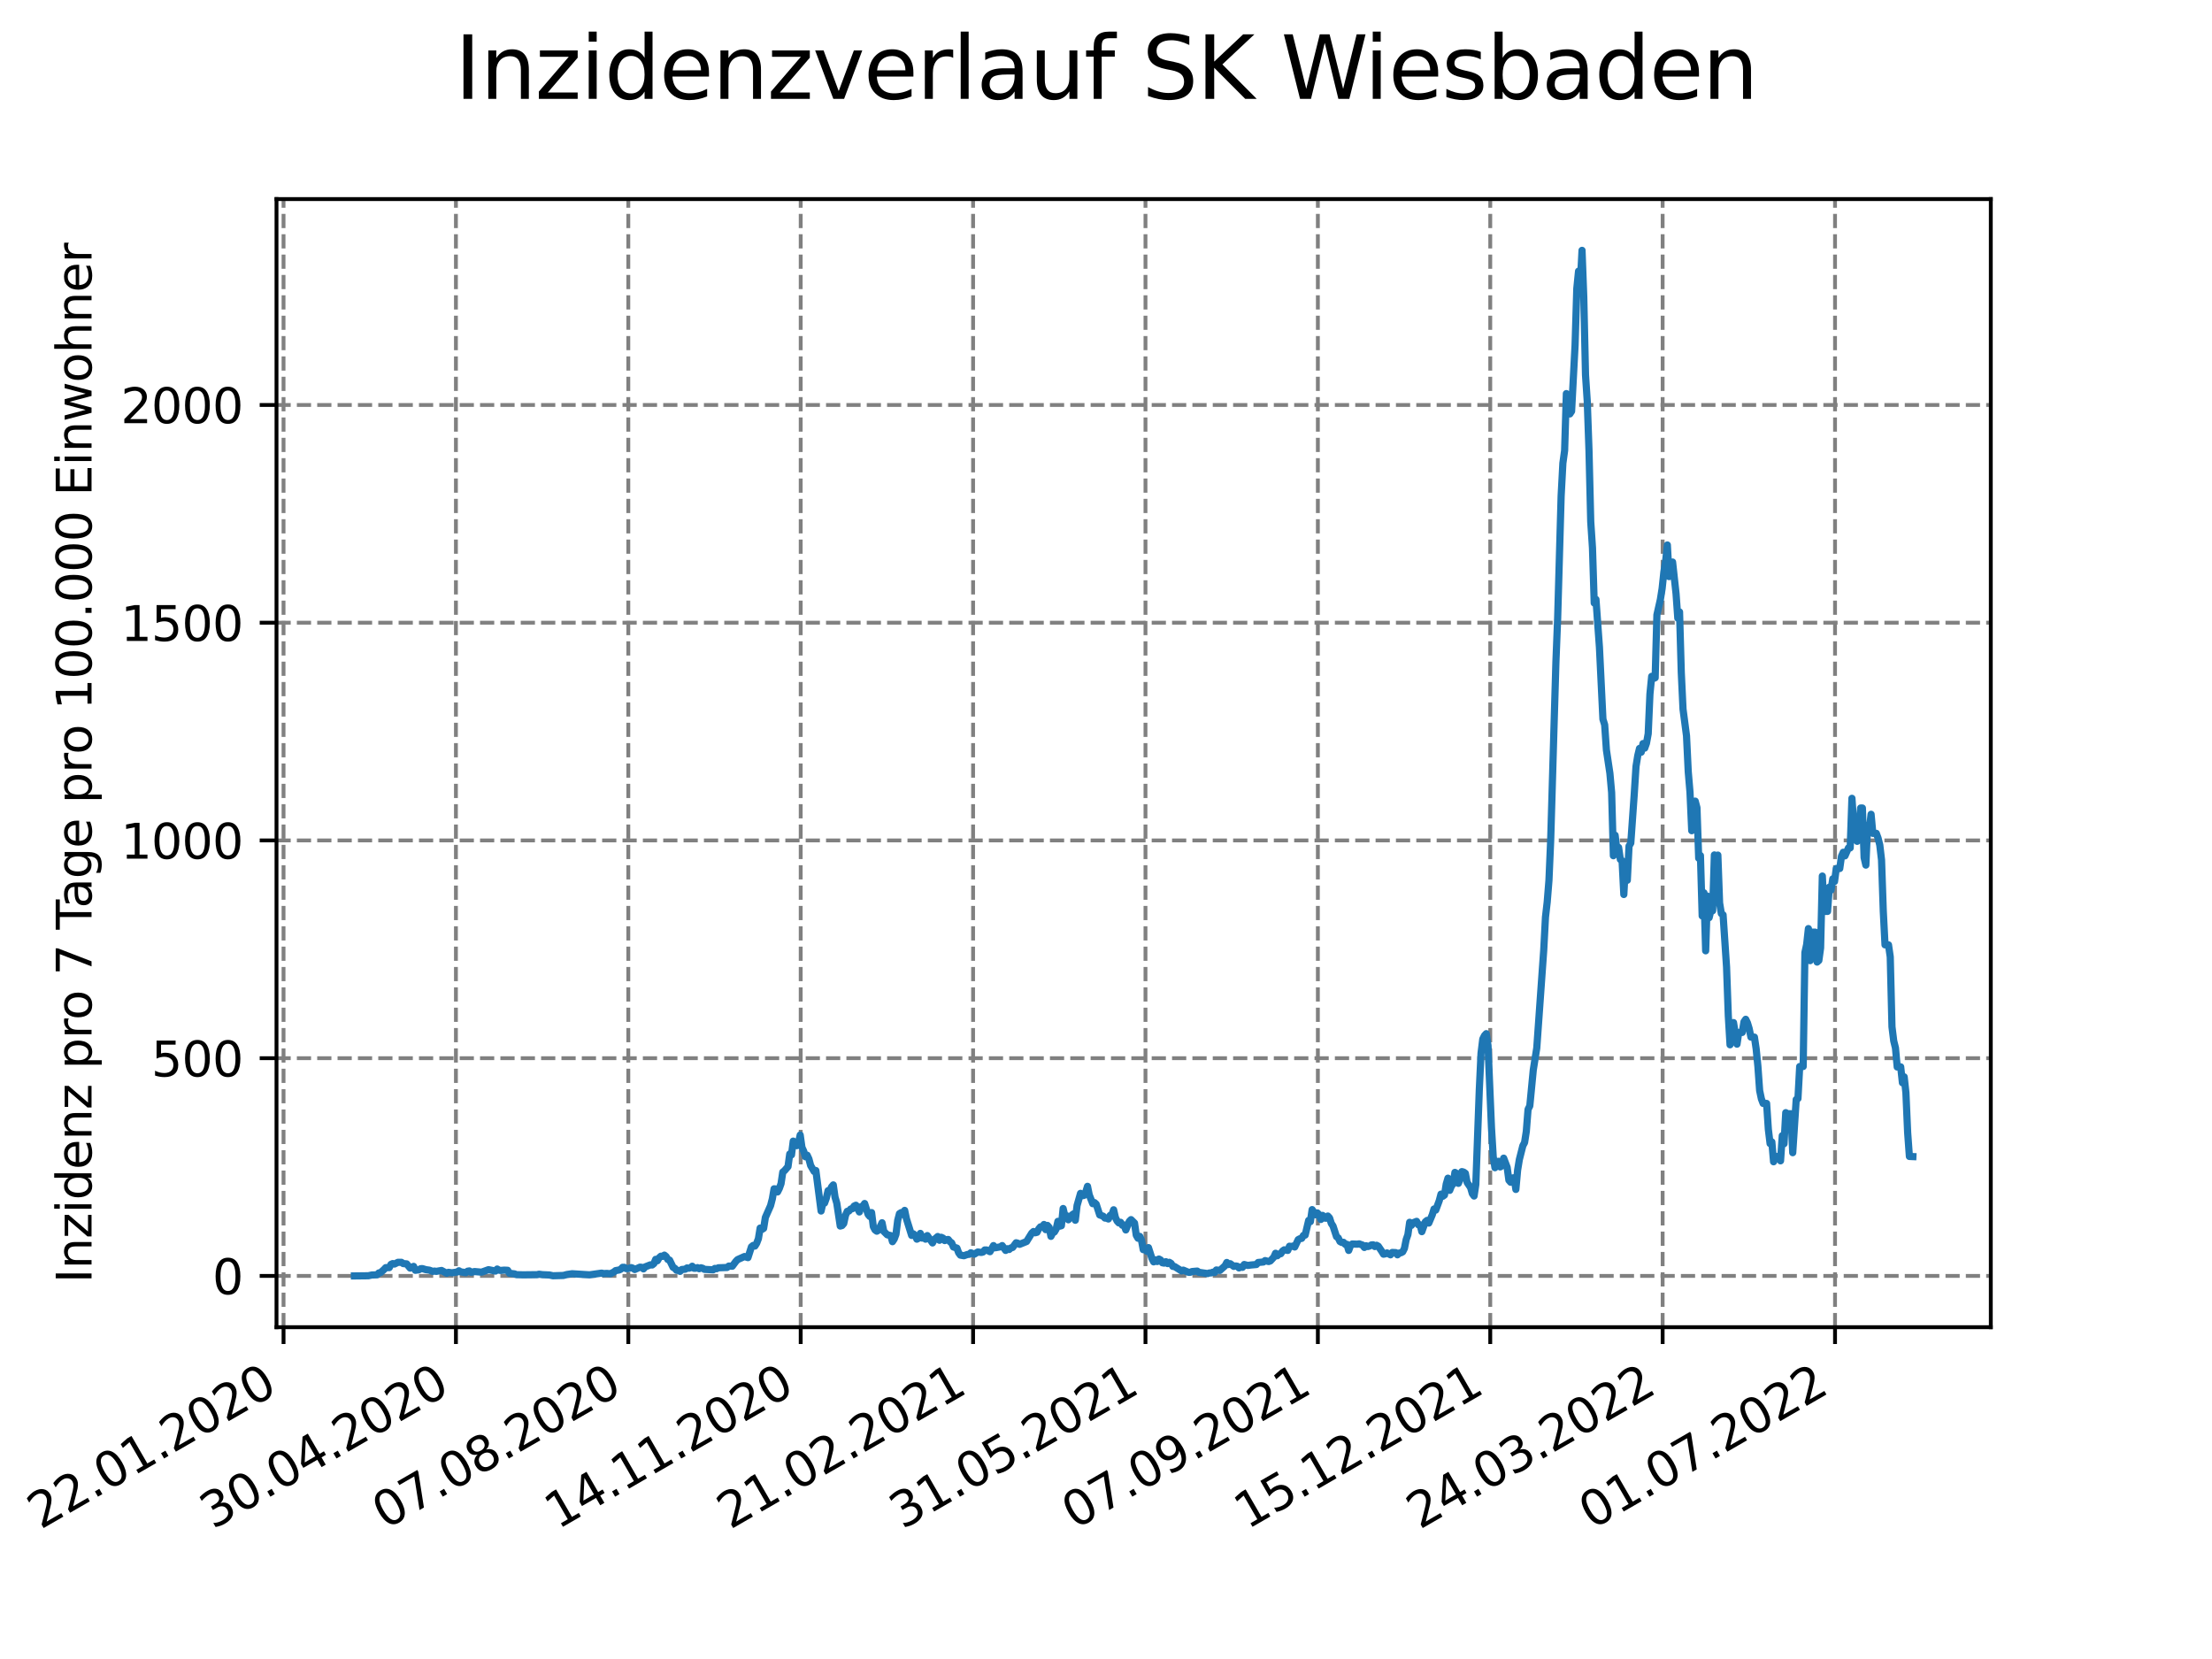 <?xml version="1.0" encoding="utf-8" standalone="no"?>
<!DOCTYPE svg PUBLIC "-//W3C//DTD SVG 1.1//EN"
  "http://www.w3.org/Graphics/SVG/1.1/DTD/svg11.dtd">
<svg xmlns:xlink="http://www.w3.org/1999/xlink" width="460.8pt" height="345.6pt" viewBox="0 0 460.8 345.6" xmlns="http://www.w3.org/2000/svg" version="1.1">
 <defs>
  <style type="text/css">*{stroke-linejoin: round; stroke-linecap: butt}</style>
 </defs>
 <g id="figure_1">
  <g id="patch_1">
   <path d="M 0 345.6 
L 460.8 345.6 
L 460.8 0 
L 0 0 
z
" style="fill: #ffffff"/>
  </g>
  <g id="axes_1">
   <g id="patch_2">
    <path d="M 57.6 276.48 
L 414.72 276.48 
L 414.72 41.472 
L 57.6 41.472 
z
" style="fill: #ffffff"/>
   </g>
   <g id="matplotlib.axis_1">
    <g id="xtick_1">
     <g id="line2d_1">
      <path d="M 59.066 276.48 
L 59.066 41.472 
" clip-path="url(#p406c5fef7f)" style="fill: none; stroke-dasharray: 2.96,1.28; stroke-dashoffset: 0; stroke: #808080; stroke-width: 0.8"/>
     </g>
     <g id="line2d_2">
      <defs>
       <path id="m17ebab3254" d="M 0 0 
L 0 3.5 
" style="stroke: #000000; stroke-width: 0.8"/>
      </defs>
      <g>
       <use xlink:href="#m17ebab3254" x="59.066" y="276.48" style="stroke: #000000; stroke-width: 0.8"/>
      </g>
     </g>
     <g id="text_1">
      <!-- 22.01.2020 -->
      <g transform="translate(8.441 318.689)rotate(-30)scale(0.1 -0.1)">
       <defs>
        <path id="DejaVuSans-32" d="M 1228 531 
L 3431 531 
L 3431 0 
L 469 0 
L 469 531 
Q 828 903 1448 1529 
Q 2069 2156 2228 2338 
Q 2531 2678 2651 2914 
Q 2772 3150 2772 3378 
Q 2772 3750 2511 3984 
Q 2250 4219 1831 4219 
Q 1534 4219 1204 4116 
Q 875 4013 500 3803 
L 500 4441 
Q 881 4594 1212 4672 
Q 1544 4750 1819 4750 
Q 2544 4750 2975 4387 
Q 3406 4025 3406 3419 
Q 3406 3131 3298 2873 
Q 3191 2616 2906 2266 
Q 2828 2175 2409 1742 
Q 1991 1309 1228 531 
z
" transform="scale(0.016)"/>
        <path id="DejaVuSans-2e" d="M 684 794 
L 1344 794 
L 1344 0 
L 684 0 
L 684 794 
z
" transform="scale(0.016)"/>
        <path id="DejaVuSans-30" d="M 2034 4250 
Q 1547 4250 1301 3770 
Q 1056 3291 1056 2328 
Q 1056 1369 1301 889 
Q 1547 409 2034 409 
Q 2525 409 2770 889 
Q 3016 1369 3016 2328 
Q 3016 3291 2770 3770 
Q 2525 4250 2034 4250 
z
M 2034 4750 
Q 2819 4750 3233 4129 
Q 3647 3509 3647 2328 
Q 3647 1150 3233 529 
Q 2819 -91 2034 -91 
Q 1250 -91 836 529 
Q 422 1150 422 2328 
Q 422 3509 836 4129 
Q 1250 4750 2034 4750 
z
" transform="scale(0.016)"/>
        <path id="DejaVuSans-31" d="M 794 531 
L 1825 531 
L 1825 4091 
L 703 3866 
L 703 4441 
L 1819 4666 
L 2450 4666 
L 2450 531 
L 3481 531 
L 3481 0 
L 794 0 
L 794 531 
z
" transform="scale(0.016)"/>
       </defs>
       <use xlink:href="#DejaVuSans-32"/>
       <use xlink:href="#DejaVuSans-32" x="63.623"/>
       <use xlink:href="#DejaVuSans-2e" x="127.246"/>
       <use xlink:href="#DejaVuSans-30" x="159.033"/>
       <use xlink:href="#DejaVuSans-31" x="222.656"/>
       <use xlink:href="#DejaVuSans-2e" x="286.279"/>
       <use xlink:href="#DejaVuSans-32" x="318.066"/>
       <use xlink:href="#DejaVuSans-30" x="381.689"/>
       <use xlink:href="#DejaVuSans-32" x="445.312"/>
       <use xlink:href="#DejaVuSans-30" x="508.936"/>
      </g>
     </g>
    </g>
    <g id="xtick_2">
     <g id="line2d_3">
      <path d="M 94.978 276.48 
L 94.978 41.472 
" clip-path="url(#p406c5fef7f)" style="fill: none; stroke-dasharray: 2.96,1.28; stroke-dashoffset: 0; stroke: #808080; stroke-width: 0.8"/>
     </g>
     <g id="line2d_4">
      <g>
       <use xlink:href="#m17ebab3254" x="94.978" y="276.48" style="stroke: #000000; stroke-width: 0.8"/>
      </g>
     </g>
     <g id="text_2">
      <!-- 30.04.2020 -->
      <g transform="translate(44.352 318.689)rotate(-30)scale(0.1 -0.1)">
       <defs>
        <path id="DejaVuSans-33" d="M 2597 2516 
Q 3050 2419 3304 2112 
Q 3559 1806 3559 1356 
Q 3559 666 3084 287 
Q 2609 -91 1734 -91 
Q 1441 -91 1130 -33 
Q 819 25 488 141 
L 488 750 
Q 750 597 1062 519 
Q 1375 441 1716 441 
Q 2309 441 2620 675 
Q 2931 909 2931 1356 
Q 2931 1769 2642 2001 
Q 2353 2234 1838 2234 
L 1294 2234 
L 1294 2753 
L 1863 2753 
Q 2328 2753 2575 2939 
Q 2822 3125 2822 3475 
Q 2822 3834 2567 4026 
Q 2313 4219 1838 4219 
Q 1578 4219 1281 4162 
Q 984 4106 628 3988 
L 628 4550 
Q 988 4650 1302 4700 
Q 1616 4750 1894 4750 
Q 2613 4750 3031 4423 
Q 3450 4097 3450 3541 
Q 3450 3153 3228 2886 
Q 3006 2619 2597 2516 
z
" transform="scale(0.016)"/>
        <path id="DejaVuSans-34" d="M 2419 4116 
L 825 1625 
L 2419 1625 
L 2419 4116 
z
M 2253 4666 
L 3047 4666 
L 3047 1625 
L 3713 1625 
L 3713 1100 
L 3047 1100 
L 3047 0 
L 2419 0 
L 2419 1100 
L 313 1100 
L 313 1709 
L 2253 4666 
z
" transform="scale(0.016)"/>
       </defs>
       <use xlink:href="#DejaVuSans-33"/>
       <use xlink:href="#DejaVuSans-30" x="63.623"/>
       <use xlink:href="#DejaVuSans-2e" x="127.246"/>
       <use xlink:href="#DejaVuSans-30" x="159.033"/>
       <use xlink:href="#DejaVuSans-34" x="222.656"/>
       <use xlink:href="#DejaVuSans-2e" x="286.279"/>
       <use xlink:href="#DejaVuSans-32" x="318.066"/>
       <use xlink:href="#DejaVuSans-30" x="381.689"/>
       <use xlink:href="#DejaVuSans-32" x="445.312"/>
       <use xlink:href="#DejaVuSans-30" x="508.936"/>
      </g>
     </g>
    </g>
    <g id="xtick_3">
     <g id="line2d_5">
      <path d="M 130.889 276.48 
L 130.889 41.472 
" clip-path="url(#p406c5fef7f)" style="fill: none; stroke-dasharray: 2.96,1.28; stroke-dashoffset: 0; stroke: #808080; stroke-width: 0.8"/>
     </g>
     <g id="line2d_6">
      <g>
       <use xlink:href="#m17ebab3254" x="130.889" y="276.48" style="stroke: #000000; stroke-width: 0.8"/>
      </g>
     </g>
     <g id="text_3">
      <!-- 07.08.2020 -->
      <g transform="translate(80.264 318.689)rotate(-30)scale(0.1 -0.1)">
       <defs>
        <path id="DejaVuSans-37" d="M 525 4666 
L 3525 4666 
L 3525 4397 
L 1831 0 
L 1172 0 
L 2766 4134 
L 525 4134 
L 525 4666 
z
" transform="scale(0.016)"/>
        <path id="DejaVuSans-38" d="M 2034 2216 
Q 1584 2216 1326 1975 
Q 1069 1734 1069 1313 
Q 1069 891 1326 650 
Q 1584 409 2034 409 
Q 2484 409 2743 651 
Q 3003 894 3003 1313 
Q 3003 1734 2745 1975 
Q 2488 2216 2034 2216 
z
M 1403 2484 
Q 997 2584 770 2862 
Q 544 3141 544 3541 
Q 544 4100 942 4425 
Q 1341 4750 2034 4750 
Q 2731 4750 3128 4425 
Q 3525 4100 3525 3541 
Q 3525 3141 3298 2862 
Q 3072 2584 2669 2484 
Q 3125 2378 3379 2068 
Q 3634 1759 3634 1313 
Q 3634 634 3220 271 
Q 2806 -91 2034 -91 
Q 1263 -91 848 271 
Q 434 634 434 1313 
Q 434 1759 690 2068 
Q 947 2378 1403 2484 
z
M 1172 3481 
Q 1172 3119 1398 2916 
Q 1625 2713 2034 2713 
Q 2441 2713 2670 2916 
Q 2900 3119 2900 3481 
Q 2900 3844 2670 4047 
Q 2441 4250 2034 4250 
Q 1625 4250 1398 4047 
Q 1172 3844 1172 3481 
z
" transform="scale(0.016)"/>
       </defs>
       <use xlink:href="#DejaVuSans-30"/>
       <use xlink:href="#DejaVuSans-37" x="63.623"/>
       <use xlink:href="#DejaVuSans-2e" x="127.246"/>
       <use xlink:href="#DejaVuSans-30" x="159.033"/>
       <use xlink:href="#DejaVuSans-38" x="222.656"/>
       <use xlink:href="#DejaVuSans-2e" x="286.279"/>
       <use xlink:href="#DejaVuSans-32" x="318.066"/>
       <use xlink:href="#DejaVuSans-30" x="381.689"/>
       <use xlink:href="#DejaVuSans-32" x="445.312"/>
       <use xlink:href="#DejaVuSans-30" x="508.936"/>
      </g>
     </g>
    </g>
    <g id="xtick_4">
     <g id="line2d_7">
      <path d="M 166.801 276.48 
L 166.801 41.472 
" clip-path="url(#p406c5fef7f)" style="fill: none; stroke-dasharray: 2.96,1.28; stroke-dashoffset: 0; stroke: #808080; stroke-width: 0.8"/>
     </g>
     <g id="line2d_8">
      <g>
       <use xlink:href="#m17ebab3254" x="166.801" y="276.48" style="stroke: #000000; stroke-width: 0.8"/>
      </g>
     </g>
     <g id="text_4">
      <!-- 14.11.2020 -->
      <g transform="translate(116.175 318.689)rotate(-30)scale(0.1 -0.1)">
       <use xlink:href="#DejaVuSans-31"/>
       <use xlink:href="#DejaVuSans-34" x="63.623"/>
       <use xlink:href="#DejaVuSans-2e" x="127.246"/>
       <use xlink:href="#DejaVuSans-31" x="159.033"/>
       <use xlink:href="#DejaVuSans-31" x="222.656"/>
       <use xlink:href="#DejaVuSans-2e" x="286.279"/>
       <use xlink:href="#DejaVuSans-32" x="318.066"/>
       <use xlink:href="#DejaVuSans-30" x="381.689"/>
       <use xlink:href="#DejaVuSans-32" x="445.312"/>
       <use xlink:href="#DejaVuSans-30" x="508.936"/>
      </g>
     </g>
    </g>
    <g id="xtick_5">
     <g id="line2d_9">
      <path d="M 202.712 276.48 
L 202.712 41.472 
" clip-path="url(#p406c5fef7f)" style="fill: none; stroke-dasharray: 2.96,1.28; stroke-dashoffset: 0; stroke: #808080; stroke-width: 0.8"/>
     </g>
     <g id="line2d_10">
      <g>
       <use xlink:href="#m17ebab3254" x="202.712" y="276.48" style="stroke: #000000; stroke-width: 0.8"/>
      </g>
     </g>
     <g id="text_5">
      <!-- 21.02.2021 -->
      <g transform="translate(152.087 318.689)rotate(-30)scale(0.1 -0.1)">
       <use xlink:href="#DejaVuSans-32"/>
       <use xlink:href="#DejaVuSans-31" x="63.623"/>
       <use xlink:href="#DejaVuSans-2e" x="127.246"/>
       <use xlink:href="#DejaVuSans-30" x="159.033"/>
       <use xlink:href="#DejaVuSans-32" x="222.656"/>
       <use xlink:href="#DejaVuSans-2e" x="286.279"/>
       <use xlink:href="#DejaVuSans-32" x="318.066"/>
       <use xlink:href="#DejaVuSans-30" x="381.689"/>
       <use xlink:href="#DejaVuSans-32" x="445.312"/>
       <use xlink:href="#DejaVuSans-31" x="508.936"/>
      </g>
     </g>
    </g>
    <g id="xtick_6">
     <g id="line2d_11">
      <path d="M 238.624 276.48 
L 238.624 41.472 
" clip-path="url(#p406c5fef7f)" style="fill: none; stroke-dasharray: 2.96,1.28; stroke-dashoffset: 0; stroke: #808080; stroke-width: 0.8"/>
     </g>
     <g id="line2d_12">
      <g>
       <use xlink:href="#m17ebab3254" x="238.624" y="276.48" style="stroke: #000000; stroke-width: 0.8"/>
      </g>
     </g>
     <g id="text_6">
      <!-- 31.05.2021 -->
      <g transform="translate(187.998 318.689)rotate(-30)scale(0.1 -0.1)">
       <defs>
        <path id="DejaVuSans-35" d="M 691 4666 
L 3169 4666 
L 3169 4134 
L 1269 4134 
L 1269 2991 
Q 1406 3038 1543 3061 
Q 1681 3084 1819 3084 
Q 2600 3084 3056 2656 
Q 3513 2228 3513 1497 
Q 3513 744 3044 326 
Q 2575 -91 1722 -91 
Q 1428 -91 1123 -41 
Q 819 9 494 109 
L 494 744 
Q 775 591 1075 516 
Q 1375 441 1709 441 
Q 2250 441 2565 725 
Q 2881 1009 2881 1497 
Q 2881 1984 2565 2268 
Q 2250 2553 1709 2553 
Q 1456 2553 1204 2497 
Q 953 2441 691 2322 
L 691 4666 
z
" transform="scale(0.016)"/>
       </defs>
       <use xlink:href="#DejaVuSans-33"/>
       <use xlink:href="#DejaVuSans-31" x="63.623"/>
       <use xlink:href="#DejaVuSans-2e" x="127.246"/>
       <use xlink:href="#DejaVuSans-30" x="159.033"/>
       <use xlink:href="#DejaVuSans-35" x="222.656"/>
       <use xlink:href="#DejaVuSans-2e" x="286.279"/>
       <use xlink:href="#DejaVuSans-32" x="318.066"/>
       <use xlink:href="#DejaVuSans-30" x="381.689"/>
       <use xlink:href="#DejaVuSans-32" x="445.312"/>
       <use xlink:href="#DejaVuSans-31" x="508.936"/>
      </g>
     </g>
    </g>
    <g id="xtick_7">
     <g id="line2d_13">
      <path d="M 274.535 276.48 
L 274.535 41.472 
" clip-path="url(#p406c5fef7f)" style="fill: none; stroke-dasharray: 2.96,1.28; stroke-dashoffset: 0; stroke: #808080; stroke-width: 0.8"/>
     </g>
     <g id="line2d_14">
      <g>
       <use xlink:href="#m17ebab3254" x="274.535" y="276.48" style="stroke: #000000; stroke-width: 0.8"/>
      </g>
     </g>
     <g id="text_7">
      <!-- 07.09.2021 -->
      <g transform="translate(223.91 318.689)rotate(-30)scale(0.1 -0.1)">
       <defs>
        <path id="DejaVuSans-39" d="M 703 97 
L 703 672 
Q 941 559 1184 500 
Q 1428 441 1663 441 
Q 2288 441 2617 861 
Q 2947 1281 2994 2138 
Q 2813 1869 2534 1725 
Q 2256 1581 1919 1581 
Q 1219 1581 811 2004 
Q 403 2428 403 3163 
Q 403 3881 828 4315 
Q 1253 4750 1959 4750 
Q 2769 4750 3195 4129 
Q 3622 3509 3622 2328 
Q 3622 1225 3098 567 
Q 2575 -91 1691 -91 
Q 1453 -91 1209 -44 
Q 966 3 703 97 
z
M 1959 2075 
Q 2384 2075 2632 2365 
Q 2881 2656 2881 3163 
Q 2881 3666 2632 3958 
Q 2384 4250 1959 4250 
Q 1534 4250 1286 3958 
Q 1038 3666 1038 3163 
Q 1038 2656 1286 2365 
Q 1534 2075 1959 2075 
z
" transform="scale(0.016)"/>
       </defs>
       <use xlink:href="#DejaVuSans-30"/>
       <use xlink:href="#DejaVuSans-37" x="63.623"/>
       <use xlink:href="#DejaVuSans-2e" x="127.246"/>
       <use xlink:href="#DejaVuSans-30" x="159.033"/>
       <use xlink:href="#DejaVuSans-39" x="222.656"/>
       <use xlink:href="#DejaVuSans-2e" x="286.279"/>
       <use xlink:href="#DejaVuSans-32" x="318.066"/>
       <use xlink:href="#DejaVuSans-30" x="381.689"/>
       <use xlink:href="#DejaVuSans-32" x="445.312"/>
       <use xlink:href="#DejaVuSans-31" x="508.936"/>
      </g>
     </g>
    </g>
    <g id="xtick_8">
     <g id="line2d_15">
      <path d="M 310.447 276.48 
L 310.447 41.472 
" clip-path="url(#p406c5fef7f)" style="fill: none; stroke-dasharray: 2.96,1.28; stroke-dashoffset: 0; stroke: #808080; stroke-width: 0.8"/>
     </g>
     <g id="line2d_16">
      <g>
       <use xlink:href="#m17ebab3254" x="310.447" y="276.48" style="stroke: #000000; stroke-width: 0.8"/>
      </g>
     </g>
     <g id="text_8">
      <!-- 15.12.2021 -->
      <g transform="translate(259.821 318.689)rotate(-30)scale(0.1 -0.1)">
       <use xlink:href="#DejaVuSans-31"/>
       <use xlink:href="#DejaVuSans-35" x="63.623"/>
       <use xlink:href="#DejaVuSans-2e" x="127.246"/>
       <use xlink:href="#DejaVuSans-31" x="159.033"/>
       <use xlink:href="#DejaVuSans-32" x="222.656"/>
       <use xlink:href="#DejaVuSans-2e" x="286.279"/>
       <use xlink:href="#DejaVuSans-32" x="318.066"/>
       <use xlink:href="#DejaVuSans-30" x="381.689"/>
       <use xlink:href="#DejaVuSans-32" x="445.312"/>
       <use xlink:href="#DejaVuSans-31" x="508.936"/>
      </g>
     </g>
    </g>
    <g id="xtick_9">
     <g id="line2d_17">
      <path d="M 346.358 276.48 
L 346.358 41.472 
" clip-path="url(#p406c5fef7f)" style="fill: none; stroke-dasharray: 2.96,1.28; stroke-dashoffset: 0; stroke: #808080; stroke-width: 0.8"/>
     </g>
     <g id="line2d_18">
      <g>
       <use xlink:href="#m17ebab3254" x="346.358" y="276.48" style="stroke: #000000; stroke-width: 0.8"/>
      </g>
     </g>
     <g id="text_9">
      <!-- 24.03.2022 -->
      <g transform="translate(295.733 318.689)rotate(-30)scale(0.1 -0.1)">
       <use xlink:href="#DejaVuSans-32"/>
       <use xlink:href="#DejaVuSans-34" x="63.623"/>
       <use xlink:href="#DejaVuSans-2e" x="127.246"/>
       <use xlink:href="#DejaVuSans-30" x="159.033"/>
       <use xlink:href="#DejaVuSans-33" x="222.656"/>
       <use xlink:href="#DejaVuSans-2e" x="286.279"/>
       <use xlink:href="#DejaVuSans-32" x="318.066"/>
       <use xlink:href="#DejaVuSans-30" x="381.689"/>
       <use xlink:href="#DejaVuSans-32" x="445.312"/>
       <use xlink:href="#DejaVuSans-32" x="508.936"/>
      </g>
     </g>
    </g>
    <g id="xtick_10">
     <g id="line2d_19">
      <path d="M 382.27 276.48 
L 382.27 41.472 
" clip-path="url(#p406c5fef7f)" style="fill: none; stroke-dasharray: 2.96,1.28; stroke-dashoffset: 0; stroke: #808080; stroke-width: 0.8"/>
     </g>
     <g id="line2d_20">
      <g>
       <use xlink:href="#m17ebab3254" x="382.27" y="276.48" style="stroke: #000000; stroke-width: 0.8"/>
      </g>
     </g>
     <g id="text_10">
      <!-- 01.07.2022 -->
      <g transform="translate(331.644 318.689)rotate(-30)scale(0.1 -0.1)">
       <use xlink:href="#DejaVuSans-30"/>
       <use xlink:href="#DejaVuSans-31" x="63.623"/>
       <use xlink:href="#DejaVuSans-2e" x="127.246"/>
       <use xlink:href="#DejaVuSans-30" x="159.033"/>
       <use xlink:href="#DejaVuSans-37" x="222.656"/>
       <use xlink:href="#DejaVuSans-2e" x="286.279"/>
       <use xlink:href="#DejaVuSans-32" x="318.066"/>
       <use xlink:href="#DejaVuSans-30" x="381.689"/>
       <use xlink:href="#DejaVuSans-32" x="445.312"/>
       <use xlink:href="#DejaVuSans-32" x="508.936"/>
      </g>
     </g>
    </g>
   </g>
   <g id="matplotlib.axis_2">
    <g id="ytick_1">
     <g id="line2d_21">
      <path d="M 57.6 265.798 
L 414.72 265.798 
" clip-path="url(#p406c5fef7f)" style="fill: none; stroke-dasharray: 2.96,1.28; stroke-dashoffset: 0; stroke: #808080; stroke-width: 0.8"/>
     </g>
     <g id="line2d_22">
      <defs>
       <path id="m8a17692ca2" d="M 0 0 
L -3.5 0 
" style="stroke: #000000; stroke-width: 0.8"/>
      </defs>
      <g>
       <use xlink:href="#m8a17692ca2" x="57.6" y="265.798" style="stroke: #000000; stroke-width: 0.8"/>
      </g>
     </g>
     <g id="text_11">
      <!-- 0 -->
      <g transform="translate(44.237 269.597)scale(0.1 -0.1)">
       <use xlink:href="#DejaVuSans-30"/>
      </g>
     </g>
    </g>
    <g id="ytick_2">
     <g id="line2d_23">
      <path d="M 57.6 220.438 
L 414.72 220.438 
" clip-path="url(#p406c5fef7f)" style="fill: none; stroke-dasharray: 2.96,1.28; stroke-dashoffset: 0; stroke: #808080; stroke-width: 0.8"/>
     </g>
     <g id="line2d_24">
      <g>
       <use xlink:href="#m8a17692ca2" x="57.6" y="220.438" style="stroke: #000000; stroke-width: 0.8"/>
      </g>
     </g>
     <g id="text_12">
      <!-- 500 -->
      <g transform="translate(31.512 224.237)scale(0.1 -0.1)">
       <use xlink:href="#DejaVuSans-35"/>
       <use xlink:href="#DejaVuSans-30" x="63.623"/>
       <use xlink:href="#DejaVuSans-30" x="127.246"/>
      </g>
     </g>
    </g>
    <g id="ytick_3">
     <g id="line2d_25">
      <path d="M 57.6 175.078 
L 414.72 175.078 
" clip-path="url(#p406c5fef7f)" style="fill: none; stroke-dasharray: 2.96,1.28; stroke-dashoffset: 0; stroke: #808080; stroke-width: 0.8"/>
     </g>
     <g id="line2d_26">
      <g>
       <use xlink:href="#m8a17692ca2" x="57.6" y="175.078" style="stroke: #000000; stroke-width: 0.8"/>
      </g>
     </g>
     <g id="text_13">
      <!-- 1000 -->
      <g transform="translate(25.15 178.877)scale(0.1 -0.1)">
       <use xlink:href="#DejaVuSans-31"/>
       <use xlink:href="#DejaVuSans-30" x="63.623"/>
       <use xlink:href="#DejaVuSans-30" x="127.246"/>
       <use xlink:href="#DejaVuSans-30" x="190.869"/>
      </g>
     </g>
    </g>
    <g id="ytick_4">
     <g id="line2d_27">
      <path d="M 57.6 129.718 
L 414.72 129.718 
" clip-path="url(#p406c5fef7f)" style="fill: none; stroke-dasharray: 2.96,1.28; stroke-dashoffset: 0; stroke: #808080; stroke-width: 0.8"/>
     </g>
     <g id="line2d_28">
      <g>
       <use xlink:href="#m8a17692ca2" x="57.6" y="129.718" style="stroke: #000000; stroke-width: 0.8"/>
      </g>
     </g>
     <g id="text_14">
      <!-- 1500 -->
      <g transform="translate(25.15 133.517)scale(0.1 -0.1)">
       <use xlink:href="#DejaVuSans-31"/>
       <use xlink:href="#DejaVuSans-35" x="63.623"/>
       <use xlink:href="#DejaVuSans-30" x="127.246"/>
       <use xlink:href="#DejaVuSans-30" x="190.869"/>
      </g>
     </g>
    </g>
    <g id="ytick_5">
     <g id="line2d_29">
      <path d="M 57.6 84.358 
L 414.72 84.358 
" clip-path="url(#p406c5fef7f)" style="fill: none; stroke-dasharray: 2.96,1.28; stroke-dashoffset: 0; stroke: #808080; stroke-width: 0.8"/>
     </g>
     <g id="line2d_30">
      <g>
       <use xlink:href="#m8a17692ca2" x="57.6" y="84.358" style="stroke: #000000; stroke-width: 0.8"/>
      </g>
     </g>
     <g id="text_15">
      <!-- 2000 -->
      <g transform="translate(25.15 88.157)scale(0.1 -0.1)">
       <use xlink:href="#DejaVuSans-32"/>
       <use xlink:href="#DejaVuSans-30" x="63.623"/>
       <use xlink:href="#DejaVuSans-30" x="127.246"/>
       <use xlink:href="#DejaVuSans-30" x="190.869"/>
      </g>
     </g>
    </g>
    <g id="text_16">
     <!-- Inzidenz pro 7 Tage pro 100.000 Einwohner -->
     <g transform="translate(19.07 267.301)rotate(-90)scale(0.1 -0.1)">
      <defs>
       <path id="DejaVuSans-49" d="M 628 4666 
L 1259 4666 
L 1259 0 
L 628 0 
L 628 4666 
z
" transform="scale(0.016)"/>
       <path id="DejaVuSans-6e" d="M 3513 2113 
L 3513 0 
L 2938 0 
L 2938 2094 
Q 2938 2591 2744 2837 
Q 2550 3084 2163 3084 
Q 1697 3084 1428 2787 
Q 1159 2491 1159 1978 
L 1159 0 
L 581 0 
L 581 3500 
L 1159 3500 
L 1159 2956 
Q 1366 3272 1645 3428 
Q 1925 3584 2291 3584 
Q 2894 3584 3203 3211 
Q 3513 2838 3513 2113 
z
" transform="scale(0.016)"/>
       <path id="DejaVuSans-7a" d="M 353 3500 
L 3084 3500 
L 3084 2975 
L 922 459 
L 3084 459 
L 3084 0 
L 275 0 
L 275 525 
L 2438 3041 
L 353 3041 
L 353 3500 
z
" transform="scale(0.016)"/>
       <path id="DejaVuSans-69" d="M 603 3500 
L 1178 3500 
L 1178 0 
L 603 0 
L 603 3500 
z
M 603 4863 
L 1178 4863 
L 1178 4134 
L 603 4134 
L 603 4863 
z
" transform="scale(0.016)"/>
       <path id="DejaVuSans-64" d="M 2906 2969 
L 2906 4863 
L 3481 4863 
L 3481 0 
L 2906 0 
L 2906 525 
Q 2725 213 2448 61 
Q 2172 -91 1784 -91 
Q 1150 -91 751 415 
Q 353 922 353 1747 
Q 353 2572 751 3078 
Q 1150 3584 1784 3584 
Q 2172 3584 2448 3432 
Q 2725 3281 2906 2969 
z
M 947 1747 
Q 947 1113 1208 752 
Q 1469 391 1925 391 
Q 2381 391 2643 752 
Q 2906 1113 2906 1747 
Q 2906 2381 2643 2742 
Q 2381 3103 1925 3103 
Q 1469 3103 1208 2742 
Q 947 2381 947 1747 
z
" transform="scale(0.016)"/>
       <path id="DejaVuSans-65" d="M 3597 1894 
L 3597 1613 
L 953 1613 
Q 991 1019 1311 708 
Q 1631 397 2203 397 
Q 2534 397 2845 478 
Q 3156 559 3463 722 
L 3463 178 
Q 3153 47 2828 -22 
Q 2503 -91 2169 -91 
Q 1331 -91 842 396 
Q 353 884 353 1716 
Q 353 2575 817 3079 
Q 1281 3584 2069 3584 
Q 2775 3584 3186 3129 
Q 3597 2675 3597 1894 
z
M 3022 2063 
Q 3016 2534 2758 2815 
Q 2500 3097 2075 3097 
Q 1594 3097 1305 2825 
Q 1016 2553 972 2059 
L 3022 2063 
z
" transform="scale(0.016)"/>
       <path id="DejaVuSans-20" transform="scale(0.016)"/>
       <path id="DejaVuSans-70" d="M 1159 525 
L 1159 -1331 
L 581 -1331 
L 581 3500 
L 1159 3500 
L 1159 2969 
Q 1341 3281 1617 3432 
Q 1894 3584 2278 3584 
Q 2916 3584 3314 3078 
Q 3713 2572 3713 1747 
Q 3713 922 3314 415 
Q 2916 -91 2278 -91 
Q 1894 -91 1617 61 
Q 1341 213 1159 525 
z
M 3116 1747 
Q 3116 2381 2855 2742 
Q 2594 3103 2138 3103 
Q 1681 3103 1420 2742 
Q 1159 2381 1159 1747 
Q 1159 1113 1420 752 
Q 1681 391 2138 391 
Q 2594 391 2855 752 
Q 3116 1113 3116 1747 
z
" transform="scale(0.016)"/>
       <path id="DejaVuSans-72" d="M 2631 2963 
Q 2534 3019 2420 3045 
Q 2306 3072 2169 3072 
Q 1681 3072 1420 2755 
Q 1159 2438 1159 1844 
L 1159 0 
L 581 0 
L 581 3500 
L 1159 3500 
L 1159 2956 
Q 1341 3275 1631 3429 
Q 1922 3584 2338 3584 
Q 2397 3584 2469 3576 
Q 2541 3569 2628 3553 
L 2631 2963 
z
" transform="scale(0.016)"/>
       <path id="DejaVuSans-6f" d="M 1959 3097 
Q 1497 3097 1228 2736 
Q 959 2375 959 1747 
Q 959 1119 1226 758 
Q 1494 397 1959 397 
Q 2419 397 2687 759 
Q 2956 1122 2956 1747 
Q 2956 2369 2687 2733 
Q 2419 3097 1959 3097 
z
M 1959 3584 
Q 2709 3584 3137 3096 
Q 3566 2609 3566 1747 
Q 3566 888 3137 398 
Q 2709 -91 1959 -91 
Q 1206 -91 779 398 
Q 353 888 353 1747 
Q 353 2609 779 3096 
Q 1206 3584 1959 3584 
z
" transform="scale(0.016)"/>
       <path id="DejaVuSans-54" d="M -19 4666 
L 3928 4666 
L 3928 4134 
L 2272 4134 
L 2272 0 
L 1638 0 
L 1638 4134 
L -19 4134 
L -19 4666 
z
" transform="scale(0.016)"/>
       <path id="DejaVuSans-61" d="M 2194 1759 
Q 1497 1759 1228 1600 
Q 959 1441 959 1056 
Q 959 750 1161 570 
Q 1363 391 1709 391 
Q 2188 391 2477 730 
Q 2766 1069 2766 1631 
L 2766 1759 
L 2194 1759 
z
M 3341 1997 
L 3341 0 
L 2766 0 
L 2766 531 
Q 2569 213 2275 61 
Q 1981 -91 1556 -91 
Q 1019 -91 701 211 
Q 384 513 384 1019 
Q 384 1609 779 1909 
Q 1175 2209 1959 2209 
L 2766 2209 
L 2766 2266 
Q 2766 2663 2505 2880 
Q 2244 3097 1772 3097 
Q 1472 3097 1187 3025 
Q 903 2953 641 2809 
L 641 3341 
Q 956 3463 1253 3523 
Q 1550 3584 1831 3584 
Q 2591 3584 2966 3190 
Q 3341 2797 3341 1997 
z
" transform="scale(0.016)"/>
       <path id="DejaVuSans-67" d="M 2906 1791 
Q 2906 2416 2648 2759 
Q 2391 3103 1925 3103 
Q 1463 3103 1205 2759 
Q 947 2416 947 1791 
Q 947 1169 1205 825 
Q 1463 481 1925 481 
Q 2391 481 2648 825 
Q 2906 1169 2906 1791 
z
M 3481 434 
Q 3481 -459 3084 -895 
Q 2688 -1331 1869 -1331 
Q 1566 -1331 1297 -1286 
Q 1028 -1241 775 -1147 
L 775 -588 
Q 1028 -725 1275 -790 
Q 1522 -856 1778 -856 
Q 2344 -856 2625 -561 
Q 2906 -266 2906 331 
L 2906 616 
Q 2728 306 2450 153 
Q 2172 0 1784 0 
Q 1141 0 747 490 
Q 353 981 353 1791 
Q 353 2603 747 3093 
Q 1141 3584 1784 3584 
Q 2172 3584 2450 3431 
Q 2728 3278 2906 2969 
L 2906 3500 
L 3481 3500 
L 3481 434 
z
" transform="scale(0.016)"/>
       <path id="DejaVuSans-45" d="M 628 4666 
L 3578 4666 
L 3578 4134 
L 1259 4134 
L 1259 2753 
L 3481 2753 
L 3481 2222 
L 1259 2222 
L 1259 531 
L 3634 531 
L 3634 0 
L 628 0 
L 628 4666 
z
" transform="scale(0.016)"/>
       <path id="DejaVuSans-77" d="M 269 3500 
L 844 3500 
L 1563 769 
L 2278 3500 
L 2956 3500 
L 3675 769 
L 4391 3500 
L 4966 3500 
L 4050 0 
L 3372 0 
L 2619 2869 
L 1863 0 
L 1184 0 
L 269 3500 
z
" transform="scale(0.016)"/>
       <path id="DejaVuSans-68" d="M 3513 2113 
L 3513 0 
L 2938 0 
L 2938 2094 
Q 2938 2591 2744 2837 
Q 2550 3084 2163 3084 
Q 1697 3084 1428 2787 
Q 1159 2491 1159 1978 
L 1159 0 
L 581 0 
L 581 4863 
L 1159 4863 
L 1159 2956 
Q 1366 3272 1645 3428 
Q 1925 3584 2291 3584 
Q 2894 3584 3203 3211 
Q 3513 2838 3513 2113 
z
" transform="scale(0.016)"/>
      </defs>
      <use xlink:href="#DejaVuSans-49"/>
      <use xlink:href="#DejaVuSans-6e" x="29.492"/>
      <use xlink:href="#DejaVuSans-7a" x="92.871"/>
      <use xlink:href="#DejaVuSans-69" x="145.361"/>
      <use xlink:href="#DejaVuSans-64" x="173.145"/>
      <use xlink:href="#DejaVuSans-65" x="236.621"/>
      <use xlink:href="#DejaVuSans-6e" x="298.145"/>
      <use xlink:href="#DejaVuSans-7a" x="361.523"/>
      <use xlink:href="#DejaVuSans-20" x="414.014"/>
      <use xlink:href="#DejaVuSans-70" x="445.801"/>
      <use xlink:href="#DejaVuSans-72" x="509.277"/>
      <use xlink:href="#DejaVuSans-6f" x="548.141"/>
      <use xlink:href="#DejaVuSans-20" x="609.322"/>
      <use xlink:href="#DejaVuSans-37" x="641.109"/>
      <use xlink:href="#DejaVuSans-20" x="704.732"/>
      <use xlink:href="#DejaVuSans-54" x="736.52"/>
      <use xlink:href="#DejaVuSans-61" x="781.104"/>
      <use xlink:href="#DejaVuSans-67" x="842.383"/>
      <use xlink:href="#DejaVuSans-65" x="905.859"/>
      <use xlink:href="#DejaVuSans-20" x="967.383"/>
      <use xlink:href="#DejaVuSans-70" x="999.17"/>
      <use xlink:href="#DejaVuSans-72" x="1062.646"/>
      <use xlink:href="#DejaVuSans-6f" x="1101.51"/>
      <use xlink:href="#DejaVuSans-20" x="1162.691"/>
      <use xlink:href="#DejaVuSans-31" x="1194.479"/>
      <use xlink:href="#DejaVuSans-30" x="1258.102"/>
      <use xlink:href="#DejaVuSans-30" x="1321.725"/>
      <use xlink:href="#DejaVuSans-2e" x="1385.348"/>
      <use xlink:href="#DejaVuSans-30" x="1417.135"/>
      <use xlink:href="#DejaVuSans-30" x="1480.758"/>
      <use xlink:href="#DejaVuSans-30" x="1544.381"/>
      <use xlink:href="#DejaVuSans-20" x="1608.004"/>
      <use xlink:href="#DejaVuSans-45" x="1639.791"/>
      <use xlink:href="#DejaVuSans-69" x="1702.975"/>
      <use xlink:href="#DejaVuSans-6e" x="1730.758"/>
      <use xlink:href="#DejaVuSans-77" x="1794.137"/>
      <use xlink:href="#DejaVuSans-6f" x="1875.924"/>
      <use xlink:href="#DejaVuSans-68" x="1937.105"/>
      <use xlink:href="#DejaVuSans-6e" x="2000.484"/>
      <use xlink:href="#DejaVuSans-65" x="2063.863"/>
      <use xlink:href="#DejaVuSans-72" x="2125.387"/>
     </g>
    </g>
   </g>
   <g id="line2d_31">
    <path d="M 73.833 265.798 
L 76.735 265.765 
L 77.46 265.602 
L 78.548 265.57 
L 78.911 265.179 
L 79.274 265.114 
L 79.999 264.462 
L 80.362 264.071 
L 81.088 264.071 
L 81.45 263.387 
L 81.813 263.224 
L 82.176 263.322 
L 82.901 262.964 
L 83.627 262.964 
L 83.99 263.224 
L 84.715 263.289 
L 85.44 264.169 
L 86.166 263.811 
L 86.529 264.625 
L 87.254 264.527 
L 87.617 264.299 
L 87.98 264.267 
L 88.705 264.495 
L 89.431 264.592 
L 90.156 264.853 
L 90.519 264.788 
L 90.882 264.853 
L 91.97 264.658 
L 93.058 265.244 
L 93.421 265.049 
L 94.146 265.146 
L 95.235 264.983 
L 95.597 264.723 
L 95.96 264.951 
L 97.048 265.114 
L 97.411 264.82 
L 97.774 264.755 
L 98.136 265.049 
L 98.862 264.886 
L 100.313 265.016 
L 101.764 264.495 
L 103.215 264.788 
L 103.578 264.364 
L 103.94 264.592 
L 104.303 264.658 
L 105.029 264.592 
L 105.754 264.625 
L 106.117 265.244 
L 107.205 265.374 
L 107.568 265.537 
L 109.019 265.57 
L 111.921 265.537 
L 112.283 265.439 
L 113.009 265.537 
L 114.46 265.602 
L 115.185 265.765 
L 117.362 265.7 
L 118.087 265.505 
L 119.176 265.342 
L 122.803 265.57 
L 125.342 265.211 
L 125.705 265.309 
L 126.43 265.277 
L 127.156 265.342 
L 127.881 264.983 
L 128.244 264.69 
L 128.97 264.56 
L 129.332 264.397 
L 129.695 264.006 
L 130.058 264.006 
L 130.421 264.267 
L 130.783 264.299 
L 131.509 264.071 
L 131.872 264.202 
L 132.234 264.462 
L 133.322 263.973 
L 133.685 264.006 
L 134.048 264.332 
L 134.411 263.908 
L 135.499 263.485 
L 135.862 263.517 
L 136.224 263.224 
L 136.587 262.345 
L 136.95 262.638 
L 137.313 262.019 
L 137.675 261.693 
L 138.038 261.726 
L 138.401 261.465 
L 138.764 261.758 
L 139.126 262.377 
L 139.489 262.507 
L 140.215 264.006 
L 140.577 264.202 
L 140.94 264.625 
L 141.303 264.658 
L 141.666 264.853 
L 142.028 264.462 
L 142.754 264.397 
L 143.117 264.136 
L 143.479 264.202 
L 143.842 264.104 
L 144.205 263.778 
L 144.568 264.202 
L 144.93 264.202 
L 145.293 264.071 
L 145.656 264.299 
L 146.018 264.104 
L 146.381 264.202 
L 146.744 264.43 
L 148.558 264.527 
L 148.92 264.234 
L 149.283 264.299 
L 149.646 264.104 
L 151.46 264.039 
L 151.822 263.745 
L 152.548 263.778 
L 153.273 262.801 
L 153.636 262.41 
L 154.724 261.921 
L 155.087 261.758 
L 155.813 261.986 
L 156.538 259.738 
L 156.901 259.445 
L 157.264 259.576 
L 157.626 258.989 
L 157.989 258.044 
L 158.352 255.829 
L 158.714 256.122 
L 159.077 255.894 
L 159.44 253.614 
L 160.528 251.138 
L 160.891 249.737 
L 161.254 247.652 
L 161.616 247.685 
L 161.979 248.304 
L 162.342 247.587 
L 162.705 246.577 
L 163.067 244.166 
L 163.43 243.873 
L 164.156 243.026 
L 164.518 240.387 
L 164.881 240.583 
L 165.244 237.716 
L 165.607 238.4 
L 165.969 238.661 
L 166.332 238.107 
L 166.695 236.445 
L 167.058 239.019 
L 167.42 239.801 
L 167.783 240.974 
L 168.146 240.648 
L 168.509 241.43 
L 168.871 242.798 
L 169.597 244.036 
L 169.959 243.841 
L 171.048 252.278 
L 171.41 250.682 
L 171.773 250.617 
L 172.136 249.607 
L 172.499 248.043 
L 172.861 248.076 
L 173.224 247.261 
L 173.587 246.838 
L 173.95 249.379 
L 174.312 250.617 
L 175.038 255.406 
L 175.401 255.308 
L 175.763 254.884 
L 176.126 253.223 
L 176.489 252.343 
L 176.852 252.278 
L 177.214 251.855 
L 177.577 251.789 
L 177.94 251.236 
L 178.303 251.073 
L 179.028 252.474 
L 179.391 251.366 
L 179.754 251.268 
L 180.116 250.714 
L 180.842 252.995 
L 181.205 253.418 
L 181.567 252.604 
L 181.93 255.536 
L 182.293 256.22 
L 182.655 256.481 
L 183.018 256.253 
L 183.744 254.721 
L 184.106 256.513 
L 184.832 257.23 
L 185.557 257.393 
L 185.92 258.663 
L 186.283 258.11 
L 186.646 257.132 
L 187.008 254.233 
L 187.371 252.832 
L 187.734 252.604 
L 188.097 253.027 
L 188.459 252.148 
L 188.822 253.874 
L 189.91 257.36 
L 190.273 257.034 
L 190.636 257.36 
L 190.999 258.142 
L 191.361 257.947 
L 191.724 256.937 
L 192.087 257.914 
L 192.45 257.653 
L 192.812 258.142 
L 193.175 257.393 
L 194.263 258.924 
L 194.626 258.207 
L 195.351 257.588 
L 195.714 258.37 
L 196.077 257.751 
L 196.44 257.914 
L 196.802 258.435 
L 197.165 258.24 
L 197.528 258.207 
L 197.891 258.663 
L 198.253 258.924 
L 198.616 259.771 
L 199.342 259.999 
L 199.704 260.976 
L 200.067 261.465 
L 200.793 261.595 
L 201.518 261.335 
L 201.881 261.302 
L 202.244 260.976 
L 202.969 261.27 
L 203.695 260.813 
L 204.42 260.911 
L 204.783 260.813 
L 205.146 260.39 
L 205.508 260.39 
L 206.234 260.748 
L 206.959 259.478 
L 207.322 259.934 
L 208.41 259.738 
L 208.773 259.478 
L 209.498 260.488 
L 209.861 260.129 
L 210.224 260.292 
L 210.587 259.966 
L 210.949 259.869 
L 211.675 258.891 
L 212.038 258.989 
L 212.4 259.217 
L 213.851 258.631 
L 214.577 257.458 
L 214.94 256.872 
L 215.302 256.546 
L 215.665 256.806 
L 216.028 256.709 
L 216.391 255.992 
L 216.753 255.568 
L 217.116 255.634 
L 217.479 255.08 
L 217.842 256.155 
L 218.204 255.275 
L 218.567 255.699 
L 218.93 257.556 
L 219.292 256.839 
L 219.655 256.644 
L 220.018 256.025 
L 220.381 254.428 
L 220.743 255.438 
L 221.106 255.34 
L 221.469 251.757 
L 221.832 253.288 
L 222.194 253.255 
L 222.557 254.102 
L 223.283 253.125 
L 223.645 252.865 
L 224.008 254.2 
L 224.371 251.138 
L 225.096 248.597 
L 225.459 249.086 
L 225.822 249.02 
L 226.185 248.304 
L 226.547 247.131 
L 226.91 248.923 
L 227.636 250.747 
L 227.998 250.519 
L 228.361 250.845 
L 229.087 253.093 
L 229.812 253.353 
L 230.175 253.744 
L 230.537 253.777 
L 230.9 253.94 
L 231.263 253.19 
L 231.626 253.027 
L 231.988 252.018 
L 232.351 253.614 
L 232.714 254.363 
L 233.077 254.754 
L 233.439 254.624 
L 233.802 255.243 
L 234.165 255.178 
L 234.528 256.22 
L 235.253 254.428 
L 235.616 254.07 
L 236.341 254.787 
L 236.704 257.328 
L 237.067 257.947 
L 237.43 257.556 
L 237.792 258.338 
L 238.155 260.325 
L 238.518 260.162 
L 238.881 260.651 
L 239.243 259.901 
L 239.969 262.149 
L 240.332 262.866 
L 240.694 262.442 
L 241.057 262.801 
L 241.42 262.279 
L 241.783 262.475 
L 242.145 263.061 
L 242.508 263.126 
L 242.871 262.833 
L 243.233 263.224 
L 243.596 262.964 
L 243.959 263.192 
L 244.322 263.811 
L 244.684 263.843 
L 246.135 264.755 
L 246.498 264.592 
L 247.586 265.049 
L 247.949 265.049 
L 248.312 264.886 
L 249.4 264.788 
L 249.763 265.049 
L 251.577 265.309 
L 251.939 265.179 
L 252.302 265.179 
L 252.665 265.016 
L 253.028 265.081 
L 253.39 264.56 
L 254.116 264.658 
L 255.204 263.68 
L 255.567 262.996 
L 255.929 263.42 
L 256.292 263.257 
L 257.018 263.811 
L 257.38 263.713 
L 257.743 263.778 
L 258.106 264.136 
L 258.469 263.941 
L 258.831 264.006 
L 259.194 263.42 
L 259.92 263.615 
L 260.645 263.517 
L 261.733 263.42 
L 262.096 262.996 
L 263.184 262.898 
L 263.547 262.605 
L 264.273 262.801 
L 264.635 262.67 
L 265.361 261.889 
L 265.724 261.074 
L 266.086 261.595 
L 266.449 261.237 
L 266.812 261.172 
L 267.174 260.618 
L 267.537 260.357 
L 268.263 260.488 
L 268.625 259.608 
L 268.988 259.673 
L 269.351 259.576 
L 269.714 259.771 
L 270.439 258.24 
L 270.802 258.044 
L 271.165 257.979 
L 271.527 257.36 
L 271.89 257.295 
L 272.616 254.233 
L 272.978 254.493 
L 273.341 251.985 
L 274.067 253.06 
L 274.429 252.669 
L 274.792 253.027 
L 275.155 254.037 
L 275.518 253.19 
L 275.88 253.744 
L 276.243 253.777 
L 276.606 253.321 
L 276.969 253.712 
L 277.331 254.852 
L 277.694 255.406 
L 278.42 257.621 
L 278.782 257.881 
L 279.145 258.631 
L 279.508 258.826 
L 279.87 258.794 
L 280.233 259.217 
L 280.596 259.217 
L 280.959 260.488 
L 281.321 259.51 
L 281.684 259.152 
L 282.772 259.185 
L 283.135 259.119 
L 283.861 259.38 
L 284.223 259.869 
L 284.586 259.51 
L 284.949 259.673 
L 285.312 259.576 
L 285.674 259.347 
L 286.037 259.315 
L 286.4 259.673 
L 286.763 259.413 
L 287.125 259.608 
L 287.851 260.683 
L 288.214 261.27 
L 288.576 261.204 
L 288.939 261.009 
L 289.665 261.4 
L 290.027 260.911 
L 290.753 260.944 
L 291.115 261.4 
L 291.478 261.041 
L 291.841 260.976 
L 292.204 260.781 
L 292.566 260.064 
L 292.929 258.24 
L 293.292 257.197 
L 293.655 254.624 
L 294.017 255.275 
L 294.38 254.721 
L 295.106 254.428 
L 295.468 255.145 
L 295.831 255.145 
L 296.194 256.578 
L 296.919 254.526 
L 297.282 254.233 
L 297.645 254.787 
L 298.37 253.06 
L 298.733 251.855 
L 299.096 252.083 
L 299.821 250.128 
L 300.184 248.76 
L 300.547 249.216 
L 300.91 248.955 
L 301.272 246.675 
L 301.635 245.437 
L 301.998 247.978 
L 302.361 247.066 
L 302.723 246.61 
L 303.086 244.231 
L 303.449 244.46 
L 303.811 246.512 
L 304.174 245.632 
L 304.537 244.069 
L 304.9 244.166 
L 305.262 244.427 
L 305.625 246.316 
L 306.351 247.391 
L 306.713 248.662 
L 307.076 249.151 
L 307.439 246.74 
L 308.164 227.031 
L 308.527 219.407 
L 308.89 216.443 
L 309.253 215.726 
L 309.615 215.335 
L 309.978 217.811 
L 310.704 234.947 
L 311.066 240.974 
L 311.429 243.254 
L 311.792 242.114 
L 312.155 241.918 
L 312.517 243.091 
L 312.88 242.863 
L 313.243 241.267 
L 313.968 243.189 
L 314.331 245.86 
L 314.694 246.284 
L 315.056 245.404 
L 315.419 245.339 
L 315.782 247.782 
L 316.145 243.775 
L 316.507 241.56 
L 317.233 238.693 
L 317.596 238.009 
L 317.958 235.696 
L 318.321 231.103 
L 318.684 230.386 
L 319.409 222.893 
L 320.135 218.332 
L 321.586 197.939 
L 321.949 191.065 
L 322.311 187.905 
L 322.674 183.409 
L 323.037 175.004 
L 324.125 137.931 
L 324.488 128.777 
L 325.213 103.334 
L 325.576 96.492 
L 325.939 93.853 
L 326.302 81.995 
L 326.664 85.286 
L 327.027 86.23 
L 327.39 85.676 
L 328.115 71.929 
L 328.478 60.103 
L 328.841 56.487 
L 329.203 59.093 
L 329.566 52.154 
L 329.929 61.927 
L 330.292 78.118 
L 330.654 83.592 
L 331.017 93.853 
L 331.38 108.676 
L 331.743 114.149 
L 332.105 125.617 
L 332.468 124.867 
L 333.194 134.869 
L 333.919 149.822 
L 334.282 150.994 
L 334.645 156.239 
L 335.37 161.094 
L 335.733 165.101 
L 336.096 178.262 
L 336.458 173.994 
L 336.821 176.959 
L 337.184 176.535 
L 337.547 179.044 
L 337.909 179.304 
L 338.272 186.341 
L 338.635 179.728 
L 338.998 183.377 
L 339.36 176.242 
L 339.723 175.623 
L 340.448 165.361 
L 340.811 159.66 
L 341.174 157.412 
L 341.537 155.914 
L 341.899 156.696 
L 342.262 154.904 
L 342.625 155.849 
L 342.988 154.839 
L 343.35 152.851 
L 343.713 144.577 
L 344.076 140.895 
L 344.439 141.352 
L 344.801 141.189 
L 345.164 128.092 
L 345.89 124.867 
L 346.252 122.587 
L 346.615 119.166 
L 346.978 116.951 
L 347.341 113.53 
L 347.703 120.111 
L 348.066 117.146 
L 348.429 117.081 
L 349.154 123.695 
L 349.517 128.777 
L 349.88 127.474 
L 350.243 140.114 
L 350.605 147.737 
L 351.331 153.275 
L 351.693 160.768 
L 352.056 165.035 
L 352.419 173.05 
L 352.782 166.958 
L 353.144 166.892 
L 353.507 168.261 
L 353.87 178.783 
L 354.233 178.229 
L 354.595 190.804 
L 354.958 185.983 
L 355.321 198.069 
L 355.684 186.667 
L 356.046 191.163 
L 356.409 189.664 
L 356.772 189.729 
L 357.135 178.099 
L 357.497 184.191 
L 357.86 178.132 
L 358.223 188.1 
L 358.586 190.316 
L 358.948 190.576 
L 359.674 201.457 
L 360.037 211.589 
L 360.399 217.648 
L 360.762 213.283 
L 361.125 213.022 
L 361.85 217.518 
L 362.213 215.075 
L 362.939 215.075 
L 363.301 212.859 
L 363.664 212.338 
L 364.027 213.087 
L 364.389 214.293 
L 364.752 216.052 
L 365.478 216.052 
L 365.84 218.495 
L 366.203 222.144 
L 366.566 227.193 
L 366.929 228.92 
L 367.291 229.865 
L 368.017 229.865 
L 368.38 235.273 
L 368.742 238.237 
L 369.105 237.879 
L 369.468 242.016 
L 369.831 240.909 
L 370.556 240.909 
L 370.919 241.821 
L 371.282 236.576 
L 371.644 238.27 
L 372.007 231.787 
L 372.37 232.015 
L 373.095 232.015 
L 373.458 240.127 
L 374.184 229.05 
L 374.546 228.855 
L 374.909 222.176 
L 375.634 222.176 
L 375.997 198.427 
L 376.36 196.766 
L 376.723 193.443 
L 377.085 200.121 
L 377.448 194.192 
L 378.174 194.192 
L 378.536 200.415 
L 378.899 200.089 
L 379.262 197.483 
L 379.625 182.497 
L 379.987 189.86 
L 380.713 189.86 
L 381.076 184.81 
L 381.438 185.429 
L 381.801 183.083 
L 382.164 183.637 
L 382.527 180.933 
L 383.252 180.933 
L 383.615 178.36 
L 383.978 177.545 
L 384.34 178.294 
L 385.066 176.633 
L 385.429 176.633 
L 385.791 166.306 
L 386.154 171.388 
L 386.517 174.092 
L 386.88 175.265 
L 387.242 173.278 
L 387.605 168.326 
L 387.968 168.326 
L 388.33 178.653 
L 388.693 180.217 
L 389.056 171.942 
L 389.419 172.821 
L 389.781 169.629 
L 390.144 173.603 
L 390.87 173.603 
L 391.232 174.581 
L 391.595 176.047 
L 391.958 179.142 
L 392.321 189.794 
L 392.683 196.831 
L 393.409 196.831 
L 393.772 199.34 
L 394.134 213.902 
L 394.497 216.834 
L 394.86 218.3 
L 395.223 222.274 
L 395.948 222.242 
L 396.311 225.565 
L 396.674 224.327 
L 397.036 227.649 
L 397.399 235.924 
L 397.762 240.909 
L 398.487 240.941 
L 398.487 240.941 
" clip-path="url(#p406c5fef7f)" style="fill: none; stroke: #1f77b4; stroke-width: 1.5; stroke-linecap: square"/>
   </g>
   <g id="patch_3">
    <path d="M 57.6 276.48 
L 57.6 41.472 
" style="fill: none; stroke: #000000; stroke-width: 0.8; stroke-linejoin: miter; stroke-linecap: square"/>
   </g>
   <g id="patch_4">
    <path d="M 414.72 276.48 
L 414.72 41.472 
" style="fill: none; stroke: #000000; stroke-width: 0.8; stroke-linejoin: miter; stroke-linecap: square"/>
   </g>
   <g id="patch_5">
    <path d="M 57.6 276.48 
L 414.72 276.48 
" style="fill: none; stroke: #000000; stroke-width: 0.8; stroke-linejoin: miter; stroke-linecap: square"/>
   </g>
   <g id="patch_6">
    <path d="M 57.6 41.472 
L 414.72 41.472 
" style="fill: none; stroke: #000000; stroke-width: 0.8; stroke-linejoin: miter; stroke-linecap: square"/>
   </g>
  </g>
  <g id="text_17">
   <!-- Inzidenzverlauf SK Wiesbaden -->
   <g transform="translate(94.743 20.589)scale(0.18 -0.18)">
    <defs>
     <path id="DejaVuSans-76" d="M 191 3500 
L 800 3500 
L 1894 563 
L 2988 3500 
L 3597 3500 
L 2284 0 
L 1503 0 
L 191 3500 
z
" transform="scale(0.016)"/>
     <path id="DejaVuSans-6c" d="M 603 4863 
L 1178 4863 
L 1178 0 
L 603 0 
L 603 4863 
z
" transform="scale(0.016)"/>
     <path id="DejaVuSans-75" d="M 544 1381 
L 544 3500 
L 1119 3500 
L 1119 1403 
Q 1119 906 1312 657 
Q 1506 409 1894 409 
Q 2359 409 2629 706 
Q 2900 1003 2900 1516 
L 2900 3500 
L 3475 3500 
L 3475 0 
L 2900 0 
L 2900 538 
Q 2691 219 2414 64 
Q 2138 -91 1772 -91 
Q 1169 -91 856 284 
Q 544 659 544 1381 
z
M 1991 3584 
L 1991 3584 
z
" transform="scale(0.016)"/>
     <path id="DejaVuSans-66" d="M 2375 4863 
L 2375 4384 
L 1825 4384 
Q 1516 4384 1395 4259 
Q 1275 4134 1275 3809 
L 1275 3500 
L 2222 3500 
L 2222 3053 
L 1275 3053 
L 1275 0 
L 697 0 
L 697 3053 
L 147 3053 
L 147 3500 
L 697 3500 
L 697 3744 
Q 697 4328 969 4595 
Q 1241 4863 1831 4863 
L 2375 4863 
z
" transform="scale(0.016)"/>
     <path id="DejaVuSans-53" d="M 3425 4513 
L 3425 3897 
Q 3066 4069 2747 4153 
Q 2428 4238 2131 4238 
Q 1616 4238 1336 4038 
Q 1056 3838 1056 3469 
Q 1056 3159 1242 3001 
Q 1428 2844 1947 2747 
L 2328 2669 
Q 3034 2534 3370 2195 
Q 3706 1856 3706 1288 
Q 3706 609 3251 259 
Q 2797 -91 1919 -91 
Q 1588 -91 1214 -16 
Q 841 59 441 206 
L 441 856 
Q 825 641 1194 531 
Q 1563 422 1919 422 
Q 2459 422 2753 634 
Q 3047 847 3047 1241 
Q 3047 1584 2836 1778 
Q 2625 1972 2144 2069 
L 1759 2144 
Q 1053 2284 737 2584 
Q 422 2884 422 3419 
Q 422 4038 858 4394 
Q 1294 4750 2059 4750 
Q 2388 4750 2728 4690 
Q 3069 4631 3425 4513 
z
" transform="scale(0.016)"/>
     <path id="DejaVuSans-4b" d="M 628 4666 
L 1259 4666 
L 1259 2694 
L 3353 4666 
L 4166 4666 
L 1850 2491 
L 4331 0 
L 3500 0 
L 1259 2247 
L 1259 0 
L 628 0 
L 628 4666 
z
" transform="scale(0.016)"/>
     <path id="DejaVuSans-57" d="M 213 4666 
L 850 4666 
L 1831 722 
L 2809 4666 
L 3519 4666 
L 4500 722 
L 5478 4666 
L 6119 4666 
L 4947 0 
L 4153 0 
L 3169 4050 
L 2175 0 
L 1381 0 
L 213 4666 
z
" transform="scale(0.016)"/>
     <path id="DejaVuSans-73" d="M 2834 3397 
L 2834 2853 
Q 2591 2978 2328 3040 
Q 2066 3103 1784 3103 
Q 1356 3103 1142 2972 
Q 928 2841 928 2578 
Q 928 2378 1081 2264 
Q 1234 2150 1697 2047 
L 1894 2003 
Q 2506 1872 2764 1633 
Q 3022 1394 3022 966 
Q 3022 478 2636 193 
Q 2250 -91 1575 -91 
Q 1294 -91 989 -36 
Q 684 19 347 128 
L 347 722 
Q 666 556 975 473 
Q 1284 391 1588 391 
Q 1994 391 2212 530 
Q 2431 669 2431 922 
Q 2431 1156 2273 1281 
Q 2116 1406 1581 1522 
L 1381 1569 
Q 847 1681 609 1914 
Q 372 2147 372 2553 
Q 372 3047 722 3315 
Q 1072 3584 1716 3584 
Q 2034 3584 2315 3537 
Q 2597 3491 2834 3397 
z
" transform="scale(0.016)"/>
     <path id="DejaVuSans-62" d="M 3116 1747 
Q 3116 2381 2855 2742 
Q 2594 3103 2138 3103 
Q 1681 3103 1420 2742 
Q 1159 2381 1159 1747 
Q 1159 1113 1420 752 
Q 1681 391 2138 391 
Q 2594 391 2855 752 
Q 3116 1113 3116 1747 
z
M 1159 2969 
Q 1341 3281 1617 3432 
Q 1894 3584 2278 3584 
Q 2916 3584 3314 3078 
Q 3713 2572 3713 1747 
Q 3713 922 3314 415 
Q 2916 -91 2278 -91 
Q 1894 -91 1617 61 
Q 1341 213 1159 525 
L 1159 0 
L 581 0 
L 581 4863 
L 1159 4863 
L 1159 2969 
z
" transform="scale(0.016)"/>
    </defs>
    <use xlink:href="#DejaVuSans-49"/>
    <use xlink:href="#DejaVuSans-6e" x="29.492"/>
    <use xlink:href="#DejaVuSans-7a" x="92.871"/>
    <use xlink:href="#DejaVuSans-69" x="145.361"/>
    <use xlink:href="#DejaVuSans-64" x="173.145"/>
    <use xlink:href="#DejaVuSans-65" x="236.621"/>
    <use xlink:href="#DejaVuSans-6e" x="298.145"/>
    <use xlink:href="#DejaVuSans-7a" x="361.523"/>
    <use xlink:href="#DejaVuSans-76" x="414.014"/>
    <use xlink:href="#DejaVuSans-65" x="473.193"/>
    <use xlink:href="#DejaVuSans-72" x="534.717"/>
    <use xlink:href="#DejaVuSans-6c" x="575.83"/>
    <use xlink:href="#DejaVuSans-61" x="603.613"/>
    <use xlink:href="#DejaVuSans-75" x="664.893"/>
    <use xlink:href="#DejaVuSans-66" x="728.271"/>
    <use xlink:href="#DejaVuSans-20" x="763.477"/>
    <use xlink:href="#DejaVuSans-53" x="795.264"/>
    <use xlink:href="#DejaVuSans-4b" x="858.74"/>
    <use xlink:href="#DejaVuSans-20" x="924.316"/>
    <use xlink:href="#DejaVuSans-57" x="956.104"/>
    <use xlink:href="#DejaVuSans-69" x="1052.73"/>
    <use xlink:href="#DejaVuSans-65" x="1080.514"/>
    <use xlink:href="#DejaVuSans-73" x="1142.037"/>
    <use xlink:href="#DejaVuSans-62" x="1194.137"/>
    <use xlink:href="#DejaVuSans-61" x="1257.613"/>
    <use xlink:href="#DejaVuSans-64" x="1318.893"/>
    <use xlink:href="#DejaVuSans-65" x="1382.369"/>
    <use xlink:href="#DejaVuSans-6e" x="1443.893"/>
   </g>
  </g>
 </g>
 <defs>
  <clipPath id="p406c5fef7f">
   <rect x="57.6" y="41.472" width="357.12" height="235.008"/>
  </clipPath>
 </defs>
</svg>
